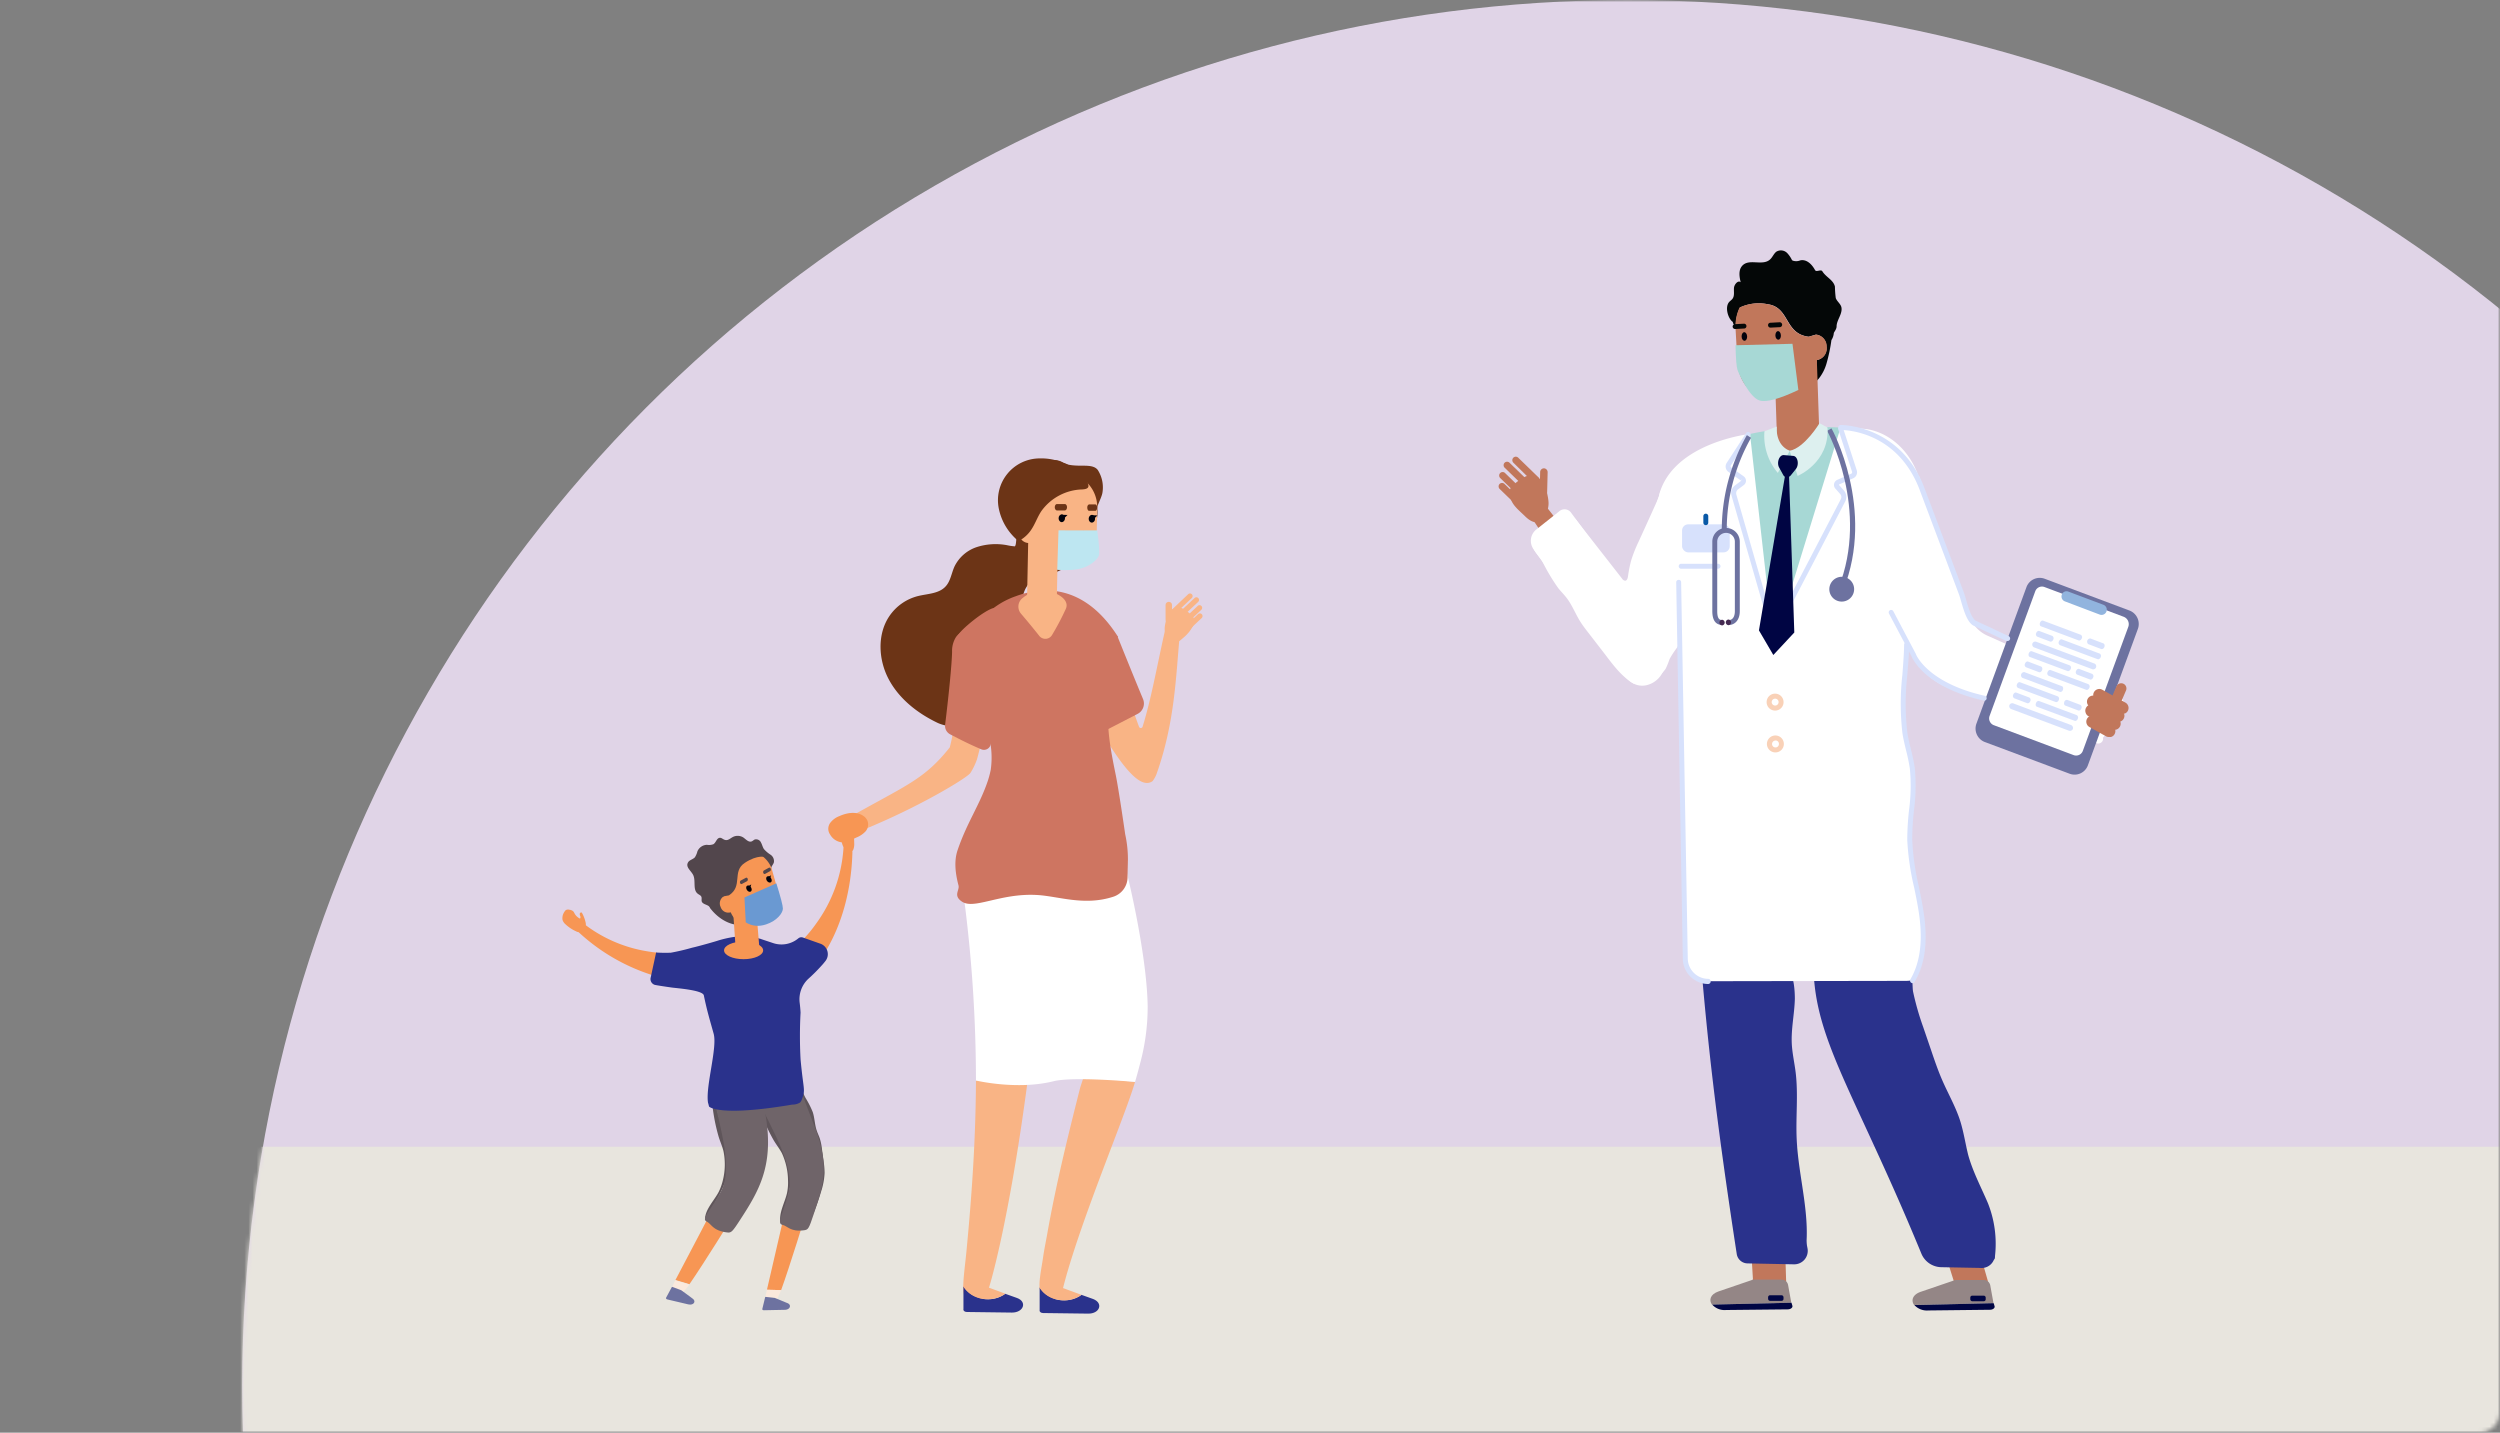 <svg width="609" height="349" xmlns="http://www.w3.org/2000/svg" xmlns:xlink="http://www.w3.org/1999/xlink">
  <rect width="100%" height="100%" fill="#808080" stroke="none"/>
  <defs>
    <circle id="e" cx="337.5" cy="337.5" r="337.5"/>
    <rect id="a" x="0" y="0" width="609" height="349" rx="5"/>
    <path id="c" d="M0 0h609v349H0z"/>
  </defs>
  <g fill="none" fill-rule="evenodd">
    <mask id="b" fill="#fff">
      <use xlink:href="#a"/>
    </mask>
    <g mask="url(#b)">
      <mask id="d" fill="#fff">
        <use xlink:href="#c"/>
      </mask>
      <g mask="url(#d)">
        <g transform="translate(59)">
          <mask id="f" fill="#fff">
            <use xlink:href="#e"/>
          </mask>
          <use fill="#E0D4E7" xlink:href="#e"/>
          <path fill="#E8E5DE" mask="url(#f)" d="M-56.823 279.348h801.29v82.742H-56.823z"/>
        </g>
      </g>
      <g mask="url(#d)">
        <g transform="translate(137 111.66)">
          <path d="m147.077 40.637-.52 2.323c-1.865 8.415-3.18 15.852-5.229 22.413a.448.448 0 0 1-.856 0c-.724-1.834-1.549-4.503-1.773-4.87l-7.858 5.318c5.707 9.658 10.019 14.864 12.923 12.806a6.896 6.896 0 0 0 1.101-2.119c4.271-12.226 4.566-23.065 5.463-32.815.081-.886.143-1.803.224-2.639a4.466 4.466 0 0 1-3.475-.418Z" fill="#F9B485" fill-rule="nonzero"/>
          <path d="M141.431 58.598c-2.11-5.023-6.207-15.221-6.207-15.221l-7.634 2.414a6.44 6.44 0 0 0-3.828 3.454 6.436 6.436 0 0 0-.066 5.154l4.444 10.667a2.731 2.731 0 0 0 1.574 1.538 2.732 2.732 0 0 0 2.197-.121l8.225-4.248c1.315-.689 1.879-2.273 1.294-3.637Z" fill="#CE7561" fill-rule="nonzero"/>
          <path d="M147.714 34.942c.213.005.414.086.561.223.146.138.225.321.219.51v3.657c.013.396-.334.727-.779.744-.213-.005-.414-.086-.561-.223s-.225-.321-.219-.51v-3.658c-.013-.396.334-.727.779-.744Z" fill="#F9B485" fill-rule="nonzero"/>
          <path d="M153.6 40.871a3.208 3.208 0 0 0 .316-1.62 1.834 1.834 0 0 0-.52-.896 8.55 8.55 0 0 0-2.038-1.62 2.426 2.426 0 0 0-2.579-.051 4.146 4.146 0 0 0-1.692 2.578c-.428 1.854-.561 2.516 0 3.983.683 1.834 2.038 2.476 3.985.611a9.649 9.649 0 0 0 2.528-2.985Z" fill="#F9B485" fill-rule="nonzero"/>
          <path d="m149.523 37.601 3.812-3.586a.652.652 0 0 0 0-.917.632.632 0 0 0-.907 0l-3.781 3.586a.652.652 0 0 0 0 .917.642.642 0 0 0 .876 0ZM151.083 38.528l3.812-3.586a.652.652 0 0 0 0-.917.632.632 0 0 0-.907 0l-3.822 3.586a.662.662 0 0 0 0 .917.642.642 0 0 0 .917 0ZM151.837 40.454l3.822-3.586a.652.652 0 0 0 0-.917.632.632 0 0 0-.907 0l-3.822 3.586a.662.662 0 0 0 0 .917.632.632 0 0 0 .907 0ZM151.939 42.461l3.812-3.586a.652.652 0 0 0 0-.917.632.632 0 0 0-.907 0l-3.812 3.586a.645.645 0 0 0 .247 1.09.646.646 0 0 0 .63-.143l.03-.03ZM118.132 188.769c2.099-11.828 4.953-23.432 7.909-35.128.163-.652.805-2.476.958-3.056l12.495 1.314c-2.558 8.823-14.269 36.075-17.907 51.724-.408 1.783-4.219 1.824-5.198-.856-.561-1.518.387-5.838.683-7.977.296-2.139.714-4.024 1.06-6.021ZM100.745 151.522l12.587.122c-4.586 34.751-9.387 50.817-9.825 51.51-2.293 3.596-4.811 4.024-5.728.397-.449-1.762.306-6.775.642-10.341 1.437-14.915 2.263-28.159 2.324-41.689Z" fill="#F9B485" fill-rule="nonzero"/>
          <path d="M116.308 102.09a43.9 43.9 0 0 0 17.907-4.737 2.904 2.904 0 0 0 1.671-2.598c2.956 10.534 6.533 27.925 6.686 38.714a52.738 52.738 0 0 1-1.845 13.937c-.265 1.019-.55 2.119-.866 3.219a34.921 34.921 0 0 1-.367 1.274s-15.013-1.375-19.833-.173c-8.928 2.231-18.916-.173-18.916-.173a346.354 346.354 0 0 0-4.383-54.536c0-.183.703-.387.683-.571h.153c.018.087.045.173.082.255 2.803 2.791 6.38 5.756 19.028 5.389Z" fill="#FFF" fill-rule="nonzero"/>
          <path d="M130.434 2.85c-1.019-1.396-3.414-.968-5.259-1.1a12.704 12.704 0 0 1-1.855-.204l-1.355-.52A4.139 4.139 0 0 0 118.356.66c-.408.082-.703-.143-1.192 0-4.862 1.335-12.689 5.603-6.574 19.031-.082.458-.071 1.437-.367 1.742a13.112 13.112 0 0 1-1.967-.295 15.029 15.029 0 0 0-7.308.469 9.274 9.274 0 0 0-5.432 4.727c-.734 1.61-.948 3.505-2.12 4.809-1.631 1.844-4.423 1.813-6.798 2.404a11.955 11.955 0 0 0-6.961 4.9c-2.966 4.401-2.681 10.575-.153 15.343 2.528 4.768 6.981 8.262 11.802 10.585 2.263 1.1 5.208 1.11 7.695.866 3.272-.316 5.524-1.64 8.021-3.77 2.691-2.292 5.442-4.747 6.757-8.059 1.61-4.075.764-8.761-.469-13.02a22.406 22.406 0 0 1-1.131-5.247 6.111 6.111 0 0 1 1.722-4.87c1.223-1.1 3.058-1.559 4.78-2.19a2.039 2.039 0 0 0 .703-.071 11.209 11.209 0 0 0 7.389-6.867 17.928 17.928 0 0 1 1.447-2.944c.612-1.019 1.885-3.301 1.896-5.247 0-1.294 1.213-3.25 1.447-4.534a7.852 7.852 0 0 0-1.111-5.573Z" fill="#6C3416" fill-rule="nonzero"/>
          <path d="M137.762 97.995a28.729 28.729 0 0 0-.673-6.469c-.102-.744-1.57-10.87-2.303-14.446-2.324-11.4-2.395-13.631-.785-30.095-.55-.519-1.131-1.019-1.733-1.498a19.111 19.111 0 0 0 3.119-1.966c-8.459-13.346-18.814-12.225-24.97-9.933a19.541 19.541 0 0 0-4.862 2.496c-.316.214-.479.346-.479.346-2.497.672-7.97 5.287-8.622 6.541a12.205 12.205 0 0 0-.428.927 7.883 7.883 0 0 0 .224 6.031 4.216 4.216 0 0 1 .296 2.038c-.32 2.738 1.471 5.279 4.158 5.899h.071c1.407 4.289 3.159 8.364 3.669 12.918a20.979 20.979 0 0 1-.102 5.094 22.651 22.651 0 0 1-.673 2.567c-1.947 5.889-5.096 10.188-7.41 17.024-.917 2.73-.499 5.776.234 8.568.306 1.202-1.366 2.435.815 3.922 2.956 2.038 9.254-2.038 18.081-1.61 5.32.234 11.629 2.781 18.825.428 2.015-.655 3.399-2.508 3.455-4.625 0-1.559.082-3.179.082-4.187l.01.03Z" fill="#CE7561" fill-rule="nonzero"/>
          <path d="M116.165 43.235a188.939 188.939 0 0 0-4.464-5.42 2.638 2.638 0 0 1 .418-3.8 7.768 7.768 0 0 1 5.646-1.803c2.252.285 6.013 2.038 4.841 4.513a63.278 63.278 0 0 1-3.302 6.255 1.886 1.886 0 0 1-3.139.255Z" fill="#F9B485" fill-rule="nonzero"/>
          <path d="M116.165.008c6.723-.227 12.631 4.426 13.983 11.013a10.185 10.185 0 0 1-2.05 8.431 10.193 10.193 0 0 1-7.806 3.795c-6.723.227-12.631-4.426-13.983-11.013a10.185 10.185 0 0 1 2.05-8.431A10.193 10.193 0 0 1 116.165.008Z" fill="#6C3416" fill-rule="nonzero"/>
          <path d="m125.032 11.907-9.173-.143a.754.754 0 0 1-.734-.764l.122-4.88c.011-.814.674-1.467 1.488-1.467l8.408.132c1.822.222 3.182 1.782 3.153 3.616-.029 1.834-1.438 3.351-3.265 3.515v-.01Z" fill="#FFA27F" fill-rule="nonzero"/>
          <path d="M111.558 21.515a9.83 9.83 0 0 0 1.784 3.332 6.672 6.672 0 0 0 2.038-4.646 3.31 3.31 0 0 1-.938-2.639c0-1.559.764-2.812 1.651-2.791a.632.632 0 0 1 .194.071l-5.932-5.512c-.744 2.751-.612 6.643 1.203 12.185Z" fill="#6C3416" fill-rule="nonzero"/>
          <path d="M127.223 5.377a8.383 8.383 0 0 1 3.058 6.622l-.133 6.755c.022 3.033-1.606 5.839-4.251 7.325a8.34 8.34 0 0 1-8.47-.176c-2.581-1.595-4.091-4.466-3.943-7.496l.132-6.53 13.606-6.5Z" fill="#F9B485" fill-rule="nonzero"/>
          <path d="m114.31 38.386 4.831.092c.673 0 1.223-.683 1.243-1.548l.336-16.301c.094-.765-.424-1.47-1.182-1.61l-4.831-.102c-.764.106-1.31.791-1.243 1.559l-.326 16.3c-.1.763.415 1.47 1.172 1.61Z" fill="#F9B485" fill-rule="nonzero"/>
          <path d="M122.454 11.123h-2.038c-.273.053-.476.386-.476.779s.203.726.476.779h2.038c.273-.053.476-.386.476-.779s-.203-.726-.476-.779ZM129.863 11.215h-1.58c-.261.059-.447.395-.428.772 0 .423.183.787.418.787h1.569c.234 0 .418-.335.428-.758.01-.422-.183-.801-.408-.801Z" fill="#6C3416" fill-rule="nonzero"/>
          <path d="m126.999 17.725-.061-.183a1.019 1.019 0 0 1-.673.896l-.907.285a.673.673 0 0 1-.764-.356v.112c-.122.622.367 1.161.887 1.019l.907-.275a1.141 1.141 0 0 0 .612-1.498Z" fill="#FA694F" fill-rule="nonzero"/>
          <path d="M122.433 14.597c0 .519-.367.937-.799.937-.432 0-.76-.438-.76-.958 0-.52.367-.937.799-.927.432.01.773.428.76.948Z" fill="#02020C" fill-rule="nonzero"/>
          <path fill="#02020C" fill-rule="nonzero" d="m121.496 13.747 1.559.031-.973.966zM129.761 14.719c0 .52-.367.927-.799.927-.432 0-.773-.428-.76-.948.013-.519.367-.937.799-.937s.76.438.76.958Z"/>
          <path fill="#02020C" fill-rule="nonzero" d="m128.773 13.859 1.559.031-.973.967z"/>
          <path d="M113.719 14.882c-1.44.124-2.515 1.38-2.415 2.822a2.404 2.404 0 0 0 .972 2.486 2.406 2.406 0 0 0 2.669.058 2.404 2.404 0 0 0 1.078-2.442c.156-1.439-.868-2.738-2.303-2.924Z" fill="#F9B485" fill-rule="nonzero"/>
          <path d="M111.823 8.708c1.019-1.936 1.284-4.401 3.058-5.654a5.771 5.771 0 0 1 3.802-.774c1.583.15 3.151.43 4.688.835l3.384.784a.785.785 0 0 1 .367.153.846.846 0 0 1 .214.387c.194.55.948 1.885.795 2.455-.153.571-1.019.642-1.508.672a12.68 12.68 0 0 0-9.917 5.237c-1.019 1.498-1.57 3.28-2.619 4.758a8.264 8.264 0 0 1-2.548 2.353l-.133.071-2.803-6.979a24.452 24.452 0 0 0 3.221-4.299Z" fill="#6C3416" fill-rule="nonzero"/>
          <path d="M69.731 87.532c14.085-7.977 18.346-9.23 24.634-17.126a39.912 39.912 0 0 0 .856-4.177c2.507 1.314 4.688 2.364 6.767 3.26-.907 3.545-.836 3.25-1.019 3.902a16.685 16.685 0 0 1-1.559 3.219c-.846 1.274-12.801 8.435-25.724 13.693l-3.954-2.771Z" fill="#F9B485" fill-rule="nonzero"/>
          <path d="M94.925 47.086a6.345 6.345 0 0 1 .938-3.535 3.843 3.843 0 0 1 3.282-1.671c3.343 0 7.726 3.301 10.039 6.541l.408.571-.173.672c-3.363 13.152-4.597 17.982-5.096 20.06a1.681 1.681 0 0 1-.886 1.105c-.444.22-.962.233-1.417.035-2.191-.937-3.995-1.773-7.552-3.637a2.323 2.323 0 0 1-1.233-2.374c.785-6.337 1.641-14.64 1.692-17.768Z" fill="#CE7561" fill-rule="nonzero"/>
          <path d="M73.869 90.843a6.115 6.115 0 0 1-2.263 1.518 14.486 14.486 0 0 1-3.343 1.192 3.771 3.771 0 0 1-3.058-1.936 2.434 2.434 0 0 1 0-2.771 4.953 4.953 0 0 1 2.242-1.691c1.814-.815 4.077-1.233 5.809-.102a2.802 2.802 0 0 1 1.019 1.131 2.556 2.556 0 0 1-.408 2.659Z" fill="#F79654" fill-rule="nonzero"/>
          <path d="M51.446 166.07c.591 1.019 1.488 2.16 2.038 3.219a16.295 16.295 0 0 1 1.478 6.612 12.516 12.516 0 0 1-.245 3.056c-.52 2.343-2.12 4.992-1.569 7.325a57.482 57.482 0 0 0 2.324-8.833 17.893 17.893 0 0 0-.724-8.66c-1.519-4.014-4.933-7.05-5.881-11.268-.082-.387-.601-3.647-1.284-3.352-.438.204-.194 2.323-.082 2.649a44.817 44.817 0 0 0 3.944 9.251ZM59.284 155.882a22.135 22.135 0 0 1 1.702 3.362c.489 1.498.469 3.148 1.019 4.635.204.622.51 1.202.713 1.834.247.818.417 1.657.51 2.506l.398 2.975a19.268 19.268 0 0 1 .245 2.863 16.733 16.733 0 0 1-.846 4.534c-.52 1.752-1.121 3.484-1.804 5.165a40.623 40.623 0 0 0-.632-14.548 80.278 80.278 0 0 0-4.556-13.754 5.968 5.968 0 0 1-.499-1.671 1.915 1.915 0 0 1 .52-1.589 1.478 1.478 0 0 1 2.201.295c.116.539.204 1.083.265 1.63a8.566 8.566 0 0 0 .764 1.763Z" fill="#5F555A" fill-rule="nonzero"/>
          <path d="m54.657 181.617 5.157.784c-.387 1.284-4.505 14.66-6.533 20.213l-3.455-.092c1.111-4.87 4.678-20.152 4.831-20.905Z" fill="#F79654" fill-rule="nonzero"/>
          <path d="m49.826 202.522 3.455.092a13.792 13.792 0 0 1-1.141 2.364c-1.427 2.364-3.058 1.915-2.63-1.019.02-.092.133-.622.316-1.437Z" fill="#FBE9DC" fill-rule="nonzero"/>
          <path d="m49.459 204.254 2.273.255 2.996 1.233c1.192.407.785 1.65-.55 1.671l-5.096.102c-.245 0-.428-.143-.387-.306l.693-2.863a.244.244 0 0 1 .071-.092Z" fill="#6D72A0" fill-rule="nonzero"/>
          <path d="M57.164 152.041c1.019 1.864 2.038 5.094 3.72 9.302 4.352 10.646 2.966 14.925.336 22.77-1.192 3.576-1.325 3.78-2.365 3.922-3.394.448-3.975-1.07-5.32-1.345-.805-.173-.632-1.019.295-3.698.489-1.396.948-3.056 1.213-3.983 1.682-6.286-3.588-14.783-7.96-23.89 0 0 8.113-1.274 10.08-3.077Z" fill="#6F6469" fill-rule="nonzero"/>
          <path d="M38.075 165.286c.336 1.121.958 2.476 1.192 3.627a16.09 16.09 0 0 1-.143 6.795 13.383 13.383 0 0 1-1.019 2.924c-1.091 2.139-3.333 4.289-3.363 6.693a54.591 54.591 0 0 0 4.474-7.967 17.313 17.313 0 0 0 1.396-8.568c-.52-4.289-3.19-8.099-3.058-12.429 0-.397.285-3.698-.459-3.576-.499.082-.764 2.19-.744 2.537a45.483 45.483 0 0 0 1.722 9.964Z" fill="#5F555A" fill-rule="nonzero"/>
          <path d="m37.453 181.22 4.953 2.038c-.703 1.151-8.072 13.051-11.456 17.91l-3.414-1.019c2.303-4.371 9.581-18.206 9.917-18.929Z" fill="#F79654" fill-rule="nonzero"/>
          <path d="m27.495 200.23 3.414 1.019a12.685 12.685 0 0 1-1.712 2.038c-2.038 1.925-3.547 1.019-2.375-1.63l.673-1.426Z" fill="#FBE9DC" fill-rule="nonzero"/>
          <path d="m26.751 201.819 2.201.825 2.68 1.966c1.091.693.367 1.793-.968 1.477l-5.096-1.202c-.245-.061-.398-.255-.316-.407l1.396-2.588s.061-.051.102-.071Z" fill="#6D72A0" fill-rule="nonzero"/>
          <path d="M47.186 153.203c.571 2.038 1.773 3.158 2.456 7.702 1.722 11.441-1.722 17.492-6.258 24.451-2.038 3.158-2.252 3.331-3.312 3.199-3.486-.438-3.7-2.038-4.963-2.669-.764-.377-.398-1.151 1.192-3.505.826-1.233 1.682-2.679 2.181-3.556 3.058-5.308.418-14.069-1.682-23.34a1.385 1.385 0 0 1 .29-1.212 1.386 1.386 0 0 1 1.147-.489c2.609.143 7.257.316 8.948-.581Z" fill="#6F6469" fill-rule="nonzero"/>
          <path d="M4.818 110.811c-.061-.092-.122-.194-.234-.214-.112-.02-.367.194-.367.387.015.195.067.385.153.56a.601.601 0 0 1-.082.571 2.975 2.975 0 0 1-1.325-1.253 2.669 2.669 0 0 0-.336-.54 1.702 1.702 0 0 0-.917-.367 1.162 1.162 0 0 0-.846.071 1.263 1.263 0 0 0-.367.428 2.719 2.719 0 0 0-.469 1.956 2.333 2.333 0 0 0 .744 1.1 9.295 9.295 0 0 0 2.517 1.681c.401.236.885.284 1.325.133a2.139 2.139 0 0 0 1.091-2.038 8.535 8.535 0 0 0-.887-2.476ZM70.628 95.682l.153-.224.061-.102a3.717 3.717 0 0 0 .245-1.62 21.193 21.193 0 0 0-.143-2.272l-.214-.224-.234-.255-.112-.092-.082-.071a3.537 3.537 0 0 0-1.019-.479.938.938 0 0 0-1.019.387 2.74 2.74 0 0 0-.326 1.548 5.53 5.53 0 0 0 .428 2.201l.102.234v.244a34.987 34.987 0 0 1-6.676 18.399 31.361 31.361 0 0 1-3.394 4.075l5.809 2.486c3.893-6.49 6.197-14.793 6.441-23.972l-.02-.265Z" fill="#F79654" fill-rule="nonzero"/>
          <path d="M20.942 120.123a34.017 34.017 0 0 1-16.307-7.223l-1.478 1.762a47.559 47.559 0 0 0 18.723 11.207l1.182-5.471c-.764-.061-1.458-.173-2.12-.275Z" fill="#F79654" fill-rule="nonzero"/>
          <path d="m21.502 126.49 1.325-6.113h.122c1.019.071 2.13.082 3.19.051h.224a52.506 52.506 0 0 0 5.208-1.222c1.529-.326 6.115-1.64 6.492-1.793a27.732 27.732 0 0 1 3.659-.825 17.058 17.058 0 0 1 5.942.306l-.061-.061c.112.056.228.103.346.143h.112c.724.265 2.038.683 3.272 1.1a6.402 6.402 0 0 0 6.176-1.182 1.152 1.152 0 0 1 1.08-.173l4.27 1.508a2.7 2.7 0 0 1 1.689 1.791 2.699 2.699 0 0 1-.466 2.417c-.326.418-.652.815-1.019 1.202a40.943 40.943 0 0 1-3.058 3.056 6.835 6.835 0 0 0-2.201 5.96 32.8 32.8 0 0 1 .214 2.343 106.186 106.186 0 0 0 0 11.4c.703 7.631 1.233 7.233.367 9.627a2.455 2.455 0 0 1-.469.876 3.558 3.558 0 0 1-1.916.52c-18.05 3.056-20.272.479-20.272.479l-.122-.448a.071.071 0 0 1 0-.051l-.153-.509v-.071c-.55-3.994 2.324-13.295 1.396-16.657-.927-3.362-1.58-5.389-2.395-9.352-.275-1.294-6.574-1.732-7.868-1.915-1.804-.255-3.506-.52-4.077-.642-.748-.231-1.189-1.001-1.009-1.762Z" fill="#2A328C" fill-rule="nonzero"/>
          <ellipse fill="#F79654" fill-rule="nonzero" cx="44.139" cy="119.848" rx="4.76" ry="2.15"/>
          <path d="M50.692 96.538a7.266 7.266 0 0 1-1.59-1.355c-.336-.489-.438-1.1-.734-1.62a1.294 1.294 0 0 0-1.508-.723c-.265.112-.469.346-.734.458-.754.306-1.417-.499-2.038-.937a2.59 2.59 0 0 0-2.579-.122c-.581.306-1.131.856-1.773.734-.642-.122-.897-.591-1.407-.54-.754.071-.897 1.161-1.549 1.559a3.059 3.059 0 0 1-1.569.143 2.619 2.619 0 0 0-2.314 1.579c-.126.512-.332 1-.612 1.447-.449.52-1.274.632-1.641 1.202-.754 1.202.693 2.038 1.233 3.168.662 1.447-.173 3.566 1.111 4.534.295.234.703.367.856.713.153.346 0 .774.092 1.141.224.683 1.233.754 1.763 1.192l.245.326a.438.438 0 0 0 0 .071c2.568 3.372 6.411 5.012 9.611 3.729 2.66-1.019 4.24-3.882 4.434-7.233h.102a3.382 3.382 0 0 0 1.457-2.16c.428-1.63-.856-2.598-.693-4.004.061-.53.55-.948.673-1.467a1.895 1.895 0 0 0-.836-1.834Z" fill="#52464C" fill-rule="nonzero"/>
          <path d="m47.156 100.796-6.319 2.679a.54.54 0 0 1-.713-.295l-1.417-3.393c-.227-.549.026-1.178.571-1.416l5.83-2.476a2.579 2.579 0 0 1 1.976-.002 2.578 2.578 0 0 1 1.397 1.397v.102c.553 1.306-.034 2.814-1.325 3.403Z" fill="#F79654" fill-rule="nonzero"/>
          <path d="M39.838 111.799a7.001 7.001 0 0 0 2.201 1.732 5 5 0 0 0 0-3.749 2.476 2.476 0 0 1-1.417-1.508c-.438-1.08-.296-2.15.306-2.404h.153l-5.657-1.946c.306 2.038 1.549 4.656 4.413 7.875Z" fill="#52464C" fill-rule="nonzero"/>
          <path d="M39.349 106.644c-.919.537-1.27 1.691-.805 2.649.323 1.018 1.4 1.593 2.426 1.294.919-.537 1.27-1.691.805-2.649-.318-1.022-1.399-1.599-2.426-1.294Z" fill="#F79654" fill-rule="nonzero"/>
          <path d="M46.503 95.774a6.909 6.909 0 0 1 4.434 4.014l1.468 5.257c1.437 3.505-1.182 8.15-4.678 7.702-4.882-.601-5.514.825-6.951-2.69l-2.038-4.972 7.766-9.312Z" fill="#F79654" fill-rule="nonzero"/>
          <path d="m45.973 106.247-3.73.316c-.51 0-.876.662-.815 1.386l.836 12.276c1.885-.489 3.883-1.864 5.697-1.243l-.948-11.523c-.061-.703-.53-1.253-1.04-1.212Z" fill="#F79654" fill-rule="nonzero"/>
          <path d="m44.679 102.181-1.213.649c-.18.101-.262.368-.183.597.036.109.105.195.191.239a.279.279 0 0 0 .268-.005l1.213-.649c.18-.101.262-.368.183-.597-.034-.112-.102-.2-.189-.245-.087-.044-.185-.04-.269.011ZM50.295 99.724l-1.213.668c-.156.115-.22.362-.15.575.07.213.252.326.426.263l1.213-.668c.086-.046.153-.134.188-.245a.563.563 0 0 0-.004-.344c-.034-.112-.102-.202-.188-.249a.277.277 0 0 0-.27 0Z" fill="#52464C" fill-rule="nonzero"/>
          <path d="M50.882 102.366c.218.408.125.843-.187.949-.312.105-.749-.132-.951-.54-.203-.408-.109-.843.203-.962.312-.119.733.105.936.553ZM46.013 104.603c.203.421.109.842-.203.96-.312.118-.733-.132-.936-.553s-.109-.829.203-.947c.312-.118.733.132.936.539Z" fill="#02020C" fill-rule="nonzero"/>
          <path d="m49.683 104.719-.092-.082a.693.693 0 0 1-.234.734l-.561.448a.52.52 0 0 1-.612 0v.143a.54.54 0 0 0 .876.326l.561-.448a.713.713 0 0 0 .061-1.121Z" fill="#FA694F" fill-rule="nonzero"/>
          <path d="M46.248 95.774a10.052 10.052 0 0 0-7.043 2.323l2.038.683 5.004-3.005Z" fill="#F79654" fill-rule="nonzero"/>
          <path d="M49.51 97.129s-1.926-.693-5.096 1.416c-3.17 2.109-.346 5.644-3.853 7.906l-2.038.377-2.232-7.213s4.739-8.15 12.179-4.33l1.04 1.844Z" fill="#52464C" fill-rule="nonzero"/>
          <path d="M48.44 108.239c.272.635.893.915 1.437.648 0 0 1.244-.424.775-1.458l-2.212.81Z" fill="#FFF" fill-rule="nonzero"/>
          <path fill="#02020C" fill-rule="nonzero" d="m45.034 104.329.982-.546-.374 1.076zM49.865 102.098l.982-.545-.374 1.075z"/>
          <path d="m110.743 204.529-2.854-1.019c-3.241 2.384-8.255 1.498-10.192-1.793v5.542c-.102.346.296.682.826.682l10.987.143c2.823.01 3.791-2.618 1.233-3.556Z" fill="#2A328C" fill-rule="nonzero"/>
          <path d="m107.889 203.48-7.369-2.71a3.058 3.058 0 0 0-2.864.907c1.977 3.301 6.992 4.187 10.233 1.803Z" fill="#F9B485" fill-rule="nonzero"/>
          <path d="m129.303 204.784-2.854-1.019c-3.241 2.384-8.255 1.498-10.192-1.793v5.542c-.092.346.306.682.826.682l10.997.143c2.803.041 3.781-2.537 1.223-3.556Z" fill="#2A328C" fill-rule="nonzero"/>
          <path d="m126.449 203.765-7.369-2.71a3.058 3.058 0 0 0-2.864.907c1.988 3.301 6.992 4.187 10.233 1.803Z" fill="#F9B485" fill-rule="nonzero"/>
          <path d="M122.912 20.985c.071.656.122 1.301 1.355 1.519 0 0 2.038.368 1.896-1.151l-3.251-.368Z" fill="#FFF" fill-rule="nonzero"/>
          <path d="m120.853 17.536 9.43.005c.467 3.414.603 5.446.407 6.096-.293.974-1.977 2.455-4.15 3.117-1.449.442-3.449.573-6 .394l.314-9.612Z" fill="#BDE6F1"/>
          <path d="m44.347 106.96 7.771-3.441c1.062 3.397 1.593 5.446 1.593 6.148 0 1.053-1.401 2.98-4.113 3.864-1.808.589-3.453.419-4.935-.512l-.316-6.059Z" fill="#6A99D2"/>
        </g>
        <g transform="translate(365.061 61)">
          <path d="m103.386 189.065 1.943 5.684c.852 2.506 1.703 5.024 2.771 7.458 1.475 3.381 3.359 6.607 4.438 10.156.792 2.626 1.2 5.372 1.859 8.01 1.128 4.065 3.131 7.818 4.798 11.715a26.777 26.777 0 0 1 1.691 13.19c-.072.528-.156.659-.684.588-.528-.072-.192-.72-.336-1.055a663.074 663.074 0 0 1-19.996-53.622 61.06 61.06 0 0 1-2.987-12.182 5.909 5.909 0 0 1 .12-2.554 2.327 2.327 0 0 1 1.787-1.655c2.399-.288 1.895 4.353 2.171 5.755a66.671 66.671 0 0 0 2.423 8.513ZM71.418 193.25c.12 2.326.648 4.616.936 6.942.672 5.432 0 10.947.264 16.415.444 9.473 3.599 18.921 2.015 28.25a32.435 32.435 0 0 1-.66-4.053c-2.519-20.444-5.038-40.96-4.99-61.56a3.752 3.752 0 0 1 .612-2.458c2.483-2.854 2.591 4.796 2.567 5.6-.096 3.633-.924 7.218-.744 10.864Z" fill="#2A328C" fill-rule="nonzero"/>
          <path d="M99.044 117.612c.432 2.962 1.427 5.803 1.823 8.765.78 5.779-.732 11.619-.624 17.446.108 5.827 1.811 11.487 2.723 17.255.912 5.768.912 11.991-2.087 16.991-1.799-25.676-3.595-51.348-5.386-77.016-.156-2.158-.3-5.66 1.667-7.194 2.399-1.787 2.399.36 2.399 2.398-.156 7.027-1.559 14.389-.516 21.355Z" fill="#FFF" fill-rule="nonzero"/>
          <path d="M130.268 112.876a40.797 40.797 0 0 1-6.501-1.895 60.351 60.351 0 0 0-6.346-2.542c-2.543-.767-5.602-1.199-8.121-2.062a15.137 15.137 0 0 1-7.581-6.427 36.683 36.683 0 0 1-3.851-9.377c-.312-1.115-.588-2.398.168-3.333 1.08-1.199 3.143-.42 4.306.743 1.895 1.895 2.999 4.425 4.534 6.619 3.85 5.528 10.16 8.705 16.35 11.283 3.083 1.283 6.202 2.482 9.213 3.945 1.691.815 7.437 3.094 7.461 5.204-3.167-.408-6.465-1.427-9.632-2.158ZM43.373 96.893a21.187 21.187 0 0 0-1.703 2.614 22.897 22.897 0 0 1-.972 2.398 7.628 7.628 0 0 1-2.663 2.398l5.758-15.144c.372-.995 1.068-2.398 2.291-2.278.984 2.902-1.116 7.638-2.711 10.012Z" fill="#FFF" fill-rule="nonzero"/>
          <path fill="#C1775B" fill-rule="nonzero" d="m11.213 61.892 3.731 4.784-4.006 2.806-3.143-4.736zM115.67 238.79l4.27 14.916-6.094 1.235-3.143-2.914.264-.695-3.431-10.899z"/>
          <path d="m111.231 250.816-8.397 2.866c-2.039.707-2.399 2.146-1.607 3.225l19.325-.456-.78-4.305a1.595 1.595 0 0 0-1.571-1.331h-6.969Z" fill="#948686" fill-rule="nonzero"/>
          <path d="m120.6 256.452.216.732c.132.444-.408.875-1.128.875l-15.018.168a4.139 4.139 0 0 1-3.395-1.319l19.325-.456Z" fill="#000543" fill-rule="nonzero"/>
          <rect fill="#000543" fill-rule="nonzero" x="114.902" y="254.618" width="3.755" height="1.367" rx=".46"/>
          <path fill="#C1775B" fill-rule="nonzero" d="m69.655 238.718.48 15.312-6.262.528-2.351-3.249.432-.659-.66-11.223z"/>
          <path d="m61.978 250.72-8.397 2.866c-2.039.696-2.399 2.146-1.607 3.213l19.325-.456-.78-4.293c-.124-.77-.791-1.335-1.571-1.331H61.978Z" fill="#948686" fill-rule="nonzero"/>
          <path d="m71.347 256.344.216.731c.132.456-.408.875-1.128.887l-15.018.156a4.067 4.067 0 0 1-3.395-1.319l19.325-.456Z" fill="#000543" fill-rule="nonzero"/>
          <rect fill="#000543" fill-rule="nonzero" x="65.649" y="254.522" width="3.755" height="1.367" rx=".46"/>
          <path d="M11.057 53.079a.935.935 0 0 0-.936.947l-.12 4.796a.935.935 0 0 0 .876.995c.521-.006.941-.427.948-.947l.12-4.796c.027-.519-.369-.963-.888-.995Z" fill="#C1775B" fill-rule="nonzero"/>
          <path d="M3.033 60.753a4.099 4.099 0 0 1-.372-2.158 2.326 2.326 0 0 1 .708-1.199 10.939 10.939 0 0 1 2.759-2.086 3.18 3.18 0 0 1 3.431 0 5.479 5.479 0 0 1 2.171 3.429c.516 2.398.672 3.333-.072 5.252-.948 2.398-2.771 3.225-5.278.707-1.284-1.259-2.735-2.362-3.347-3.945Z" fill="#C1775B" fill-rule="nonzero"/>
          <path d="M8.491 56.532 3.584 51.7a.863.863 0 0 1 0-1.199.84.84 0 0 1 1.2 0l4.942 4.796a.863.863 0 0 1 0 1.199.852.852 0 0 1-1.236.036ZM6.403 57.719l-4.942-4.796a.863.863 0 0 1 0-1.199.852.852 0 0 1 1.2 0l4.942 4.796a.863.863 0 0 1 0 1.199.852.852 0 0 1-1.2 0ZM5.324 60.237.382 55.441a.863.863 0 0 1 0-1.199.84.84 0 0 1 1.2 0l4.942 4.796a.851.851 0 0 1 0 1.199.828.828 0 0 1-1.2 0ZM5.192 62.887.238 58.091a.875.875 0 0 1 0-1.199.852.852 0 0 1 1.2 0l4.942 4.796a.863.863 0 0 1 0 1.199.852.852 0 0 1-1.188 0Z" fill="#C1775B" fill-rule="nonzero"/>
          <path d="M71.191 171.81c-.468 25.36-.696 46.967 4.043 71.212a3.284 3.284 0 0 1-.679 2.774 3.289 3.289 0 0 1-2.596 1.195l-11.36-.228c-1.304-.037-2.394-1.001-2.591-2.29-5.266-34.305-7.197-52.759-8.853-72.615l22.036-.048ZM99.548 174.196c0 6.679 2.219 13.406 7.029 25.96 4.366 11.391 9.596 30.049 14.023 43.166a3.224 3.224 0 0 1-.324 3.234 3.227 3.227 0 0 1-2.975 1.311l-9.524-.18c-2.116-.061-3.997-1.363-4.798-3.321-4.726-11.451-8.229-19.185-13.735-31.104-7.269-15.732-11.659-25.18-12.427-36.104a86.628 86.628 0 0 1-.144-2.878l-.096-2.506h22.971v2.422Z" fill="#2A328C" fill-rule="nonzero"/>
          <path d="m30.73 102.121.948-17.314-.912-.312 8.685-25.756a8.227 8.227 0 0 1 3.431-3.717 1.74 1.74 0 0 1 1.463-.12l10.436 3.981-14.395 42.734c-.545 2.19-2.299 3.874-4.51 4.329a4.9 4.9 0 0 1-.924.084c-1.919 0-3.599-1.199-5.026-3.405l.804-.504Z" fill="#FFF" fill-rule="nonzero"/>
          <path fill="#A5D1F5" fill-rule="nonzero" d="M85.261 174.077H48.028v-41.5h37.234z"/>
          <path d="M85.873 174.688H47.488v-42.723H85.873v42.723Zm-37.186-1.199h35.986v-40.3H48.687v40.3Z" fill="#0959A7" fill-rule="nonzero"/>
          <path d="m61.462 44.661.852-.168c.684-.144 1.367-.264 2.063-.384a95.005 95.005 0 0 1 18.929-.959l-1.487 94.186H80.367l-27.158-.659 8.025-91.968.228-.048Z" fill="#A7D8D5" fill-rule="nonzero"/>
          <path d="M39.151 59.35c3.563-12.602 22.084-14.64 22.084-14.64l5.782 51.452L83.306 43.151l1.895.072c1.463.084 2.903.168 4.294.288 8.757 1.199 16.986 11.595 12.847 26.607l-4.114 35.912a53.505 53.505 0 0 0-.228 9.401l3.875 59.498c.192 2.278-.408 3.01-2.675 3.01l-48.306.084c-3.054-.019-5.532-2.475-5.578-5.528l-1.607-89.558L39.151 59.35Z" fill="#FFF" fill-rule="nonzero"/>
          <path d="M51.05 178.705c-3.38-.032-6.119-2.749-6.178-6.127l-1.607-91.704a.599.599 0 0 1 .588-.624.576.576 0 0 1 .612.6l1.619 91.704c.065 2.703 2.262 4.867 4.966 4.892a.6.6 0 0 1 .612.6.635.635 0 0 1-.612.659ZM65.649 89.207a.6.6 0 0 1-.576-.444l-8.325-28.993a2.314 2.314 0 0 1 .816-2.506l1.44-1.079.348-.635-.348.492-3.035-2.098c-.688-.496-.871-1.441-.42-2.158l4.726-7.278a.588.588 0 0 1 .828-.18.611.611 0 0 1 .18.839l-4.726 7.218a.372.372 0 0 0 .108.492l3.047 2.17c.338.247.542.637.552 1.055 0 .415-.196.806-.528 1.055l-1.44 1.079a1.199 1.199 0 0 0-.396 1.199l8.325 28.993a.599.599 0 0 1-.408.755l-.168.024Z" fill="#D7E1FC" fill-rule="nonzero"/>
          <rect fill="#D7E1FC" fill-rule="nonzero" transform="rotate(180 50.498 70.142)" x="44.693" y="66.724" width="11.612" height="6.835" rx="1.5"/>
          <path d="M50.474 66.928a.6.6 0 0 1-.6-.6v-1.595a.6.6 0 0 1 .6-.6.6.6 0 0 1 .6.6v1.571a.599.599 0 0 1-.6.624Z" fill="#0959A7" fill-rule="nonzero"/>
          <path d="M69.991 88.175a.552.552 0 0 1-.276-.072.6.6 0 0 1-.252-.815L83.378 60.573a1.103 1.103 0 0 0-.144-1.199l-1.2-1.355a1.319 1.319 0 0 1-.3-1.199 1.355 1.355 0 0 1 .744-.923l3.419-1.499a.384.384 0 0 0 .204-.48l-3.347-10.276a.624.624 0 0 1 .384-.779.6.6 0 0 1 .756.396l3.335 10.264c.277.794-.105 1.667-.876 2.002l-3.419 1.499v.132l1.2 1.355a2.397 2.397 0 0 1 .312 2.626l-13.915 26.715a.612.612 0 0 1-.54.324Z" fill="#D7E1FC" fill-rule="nonzero"/>
          <path d="m83.954 82.72-1.2-.408c7.701-19.185-2.615-38.166-2.723-38.37l1.056-.6c.156.216 10.748 19.737 2.867 39.377Z" fill="#6D72A0" fill-rule="nonzero"/>
          <path d="M80.595 82.984c.253 1.643 1.786 2.773 3.43 2.53 1.645-.243 2.784-1.769 2.55-3.414-.234-1.646-1.754-2.793-3.401-2.568a3.047 3.047 0 0 0-2.006 1.192 3.045 3.045 0 0 0-.574 2.261Z" fill="#6D72A0" fill-rule="nonzero"/>
          <path d="M53.353 77.54h-8.985a.612.612 0 0 1 0-1.199h8.949a.612.612 0 0 1 .629.259.611.611 0 0 1 0 .68.612.612 0 0 1-.629.259h.036Z" fill="#D7E1FC" fill-rule="nonzero"/>
          <path d="M55.956 91.269v-1.199c1.44 0 1.595-1.511 1.595-2.17V70.957a2.146 2.146 0 0 0-1.074-1.859 2.148 2.148 0 0 0-2.147 0 2.146 2.146 0 0 0-1.074 1.859v16.919c0 2.002.648 2.17 1.26 2.17v1.199c-1.631 0-2.459-1.139-2.459-3.393V70.957c0-1.848 1.498-3.345 3.347-3.345 1.848 0 3.347 1.498 3.347 3.345v16.919c.012 2.038-1.091 3.393-2.795 3.393Z" fill="#6D72A0" fill-rule="nonzero"/>
          <path d="M54.361 67.995a47.109 47.109 0 0 1 6.118-22.998l1.02.647a45.646 45.646 0 0 0-5.926 22.314l-1.212.036Z" fill="#6D72A0" fill-rule="nonzero"/>
          <path d="M55.345 90.598a.683.683 0 0 0 .672.696.696.696 0 0 0 0-1.379.684.684 0 0 0-.672.683ZM53.785 90.658c0 .379.304.689.684.695a.696.696 0 0 0 0-1.379.696.696 0 0 0-.684.683Z" fill="#452A51" fill-rule="nonzero"/>
          <path d="M67.376 112.097a2.063 2.063 0 0 1-1.923-1.256 2.062 2.062 0 0 1 .432-2.256 2.064 2.064 0 0 1 2.251-.458 2.062 2.062 0 0 1 1.279 1.908 2.05 2.05 0 0 1-.592 1.453 2.052 2.052 0 0 1-1.447.609Zm0-2.902a.84.84 0 0 0-.784.51.839.839 0 0 0 .174.919.84.84 0 0 0 .916.187.839.839 0 0 0 .521-.776.827.827 0 0 0-.828-.839ZM67.46 122.289a2.063 2.063 0 0 1-1.932-1.248 2.062 2.062 0 0 1 .424-2.26 2.064 2.064 0 0 1 2.253-.464 2.062 2.062 0 0 1 1.282 1.909c.007 1.128-.899 2.049-2.027 2.062Zm0-2.89a.84.84 0 0 0-.785.513.839.839 0 0 0 .18.92.84.84 0 0 0 .92.18.839.839 0 0 0 .513-.785.827.827 0 0 0-.828-.851v.024Z" fill="#F9D1B7" fill-rule="nonzero"/>
          <path d="m17.631 63.858 15.942 21.895-.972 16.331a1.463 1.463 0 0 1-1.044 1.319 1.68 1.68 0 0 1-.408 0 1.404 1.404 0 0 1-1.2-.612L8.527 72.816c-1.098-1.509-.83-3.611.612-4.796l5.65-4.484a1.956 1.956 0 0 1 2.843.324ZM95.253 77.408l8.229 21.763a6.489 6.489 0 0 0 4.222 3.933l37.354 16.259c.144.396.486.687.9.767h.168a1.199 1.199 0 0 0 1.091-.875 1.282 1.282 0 0 0 0-.564l5.422-5.995v-.288c.291-1.945-.748-3.846-2.543-4.652l-31.044-13.921a8.083 8.083 0 0 1-4.306-4.641l-12.331-34.161-.9.336-.9.324.48 1.343-4.954 20.024-.888.348Zm50.297 42.099.372-.635a6.413 6.413 0 0 1-.288.695l-.084-.06Z" fill="#FFF" fill-rule="nonzero"/>
          <path d="m139.133 127.493-20.692-7.734c-1.796-.688-2.705-2.692-2.039-4.496l12.175-33.214a3.442 3.442 0 0 1 1.793-1.962 3.444 3.444 0 0 1 2.657-.1l20.644 7.734c1.801.684 2.716 2.689 2.051 4.497l-12.175 33.214a3.442 3.442 0 0 1-1.779 1.946 3.444 3.444 0 0 1-2.635.116Z" fill="#6D72A0" fill-rule="nonzero"/>
          <path d="M132.979 82a1.74 1.74 0 0 0-1.347.048 1.739 1.739 0 0 0-.908.995l-11.12 30.348c-.34.91.121 1.924 1.032 2.266l19.445 7.29a1.74 1.74 0 0 0 1.343-.058 1.739 1.739 0 0 0 .9-.997l11.06-30.168c.372-.997-.132-2.107-1.128-2.482l-19.277-7.242Z" fill="#FFF" fill-rule="nonzero"/>
          <path d="m141.304 95.01-9.177-3.441c-.276-.096-.384-.492-.24-.875.144-.384.468-.6.744-.504l9.177 3.441a.647.647 0 0 1 .252.875c-.132.384-.528.612-.756.504ZM146.81 97.109l-3.167-1.199a.779.779 0 0 1 .516-1.379l3.155 1.199c.276.096.384.492.252.875-.132.384-.48.564-.756.504ZM136.734 96.149l9.177 3.429c.276.108.612-.12.756-.492a.659.659 0 0 0-.252-.875l-9.177-3.441c-.276-.108-.612.12-.756.504a.671.671 0 0 0 .252.875ZM130.532 96.737l13.951 5.228a.744.744 0 0 0 .801-.058.743.743 0 0 0-.285-1.321l-13.963-5.228a.756.756 0 0 0-1.008.408.767.767 0 0 0 .504.971ZM131.204 94.087l3.167 1.199c.276.096.612-.12.756-.504a.671.671 0 0 0-.252-.875l-3.167-1.199c-.276-.096-.612.12-.744.504a.659.659 0 0 0 .24.875ZM135.702 110.01l-9.177-3.429a.671.671 0 0 1-.252-.875c.144-.384.48-.612.756-.504l9.177 3.429a.671.671 0 0 1 .252.887c-.144.372-.48.6-.756.492ZM141.208 112.073l-3.167-1.199c-.276-.096-.384-.492-.24-.875a.648.648 0 0 1 .756-.492l3.155 1.199a.671.671 0 0 1 .252.875c-.144.372-.432.6-.756.492ZM131.108 111.15l9.225 3.441c.276.108.612-.12.756-.504a.671.671 0 0 0-.252-.875l-9.176-3.441c-.276-.096-.612.12-.756.504-.144.384-.072.779.204.875ZM124.93 111.749l13.951 5.228a.78.78 0 0 0 1.02-.408.791.791 0 0 0-.516-.971l-13.951-5.228a.756.756 0 0 0-1.008.408.779.779 0 0 0 .504.971ZM125.602 109.099l3.167 1.199c.276.108.612-.12.756-.504a.671.671 0 0 0-.252-.875l-3.167-1.199c-.276-.108-.612.12-.744.492a.671.671 0 0 0 .24.887ZM138.581 102.468l-9.189-3.441c-.276-.096-.384-.492-.24-.875.144-.384.468-.6.744-.504l9.236 3.441c.3.182.405.566.24.875-.18.384-.516.612-.792.504ZM144.075 104.531l-3.155-1.199a.659.659 0 0 1-.252-.875c.144-.384.48-.612.756-.504l3.155 1.199a.659.659 0 0 1 .252.875c-.144.384-.48.6-.756.504ZM133.975 103.608l9.177 3.429c.276.108.612-.12.756-.492a.671.671 0 0 0-.252-.887l-9.176-3.429c-.276-.108-.612.12-.756.504a.671.671 0 0 0 .252.875ZM127.533 104.099l9.2 3.441c.276.096.612-.12.744-.504.132-.384 0-.779-.24-.875l-9.177-3.441a.779.779 0 0 0-.516 1.379l-.012-0ZM128.481 101.545l3.155 1.199c.276.096.612-.12.756-.504.144-.384 0-.779-.252-.875l-3.155-1.199c-.276-.108-.624.12-.756.504a.647.647 0 0 0 .252.875Z" fill="#D7E1FC" fill-rule="nonzero"/>
          <path d="m146.438 88.715-8.505-3.225c-.65-.251-.976-.979-.732-1.631a1.2 1.2 0 0 1 1.595-.743l8.517 3.201c.662.242 1.004.975.762 1.637-.242.662-.975 1.003-1.637.761Z" fill="#91B4DE" fill-rule="nonzero"/>
          <path d="M150.312 109.687a.803.803 0 0 1-.408-1.043l1.008-2.398a.78.78 0 0 1 1.044-.408c.396.18.577.642.408 1.043l-1.008 2.398a.792.792 0 0 1-1.044.408Z" fill="#C1775B" fill-rule="nonzero"/>
          <path d="M150.156 110.142c-.628-.279-.916-1.01-.648-1.643l1.044-2.398c.318-.581 1.028-.82 1.633-.551.605.269.901.957.682 1.582l-1.032 2.398a1.2 1.2 0 0 1-1.128.755 1.2 1.2 0 0 1-.552-.144Zm1.2-3.669-1.044 2.398a.288.288 0 0 0 .156.372.276.276 0 0 0 .372-.144l1.032-2.398c0-.132 0-.3-.204-.396h-.108a.276.276 0 0 0-.192.168h-.012ZM149.617 117.577a.972.972 0 0 1-1.343.396l-4.138-2.29c-.481-.273-.657-.879-.396-1.367a.996.996 0 0 1 1.391-.42l4.15 2.29c.473.294.623.913.336 1.391Z" fill="#C1775B" fill-rule="nonzero"/>
          <path d="m148.045 118.404-4.114-2.302a1.427 1.427 0 0 1-.708-.887 1.474 1.474 0 0 1 .117-1.124 1.475 1.475 0 0 1 .878-.711 1.428 1.428 0 0 1 1.127.12l4.138 2.29c.715.404.971 1.307.576 2.026a1.403 1.403 0 0 1-.876.707 1.608 1.608 0 0 1-.42 0 1.428 1.428 0 0 1-.72-.12Zm-3.599-4.101a.444.444 0 0 0-.312.252.503.503 0 0 0 0 .396.588.588 0 0 0 .252.312l4.138 2.29a.504.504 0 0 0 .396 0 .588.588 0 0 0 .312-.252.539.539 0 0 0-.204-.708l-4.15-2.302a.552.552 0 0 0-.24-.06l-.192.072Z" fill="#C1775B" fill-rule="nonzero"/>
          <path d="M150.924 115.778a.996.996 0 0 1-1.355.408l-5.638-3.13a1.019 1.019 0 0 1-.384-1.367.972.972 0 0 1 1.343-.396l5.65 3.13c.475.272.645.874.384 1.355Z" fill="#C1775B" fill-rule="nonzero"/>
          <path d="m149.341 116.605-5.65-3.13a1.475 1.475 0 0 1-.696-.887 1.45 1.45 0 0 1 .12-1.199 1.403 1.403 0 0 1 .876-.707 1.452 1.452 0 0 1 1.115.12l5.65 3.13a1.487 1.487 0 0 1 .708.887c.128.399.085.833-.12 1.199a1.476 1.476 0 0 1-1.295.767 1.512 1.512 0 0 1-.708-.18Zm1.2-1.055a.503.503 0 0 0 0-.396.552.552 0 0 0-.252-.312l-5.65-3.13a.504.504 0 0 0-.396 0 .588.588 0 0 0-.312.252.563.563 0 0 0 0 .396c.033.133.12.246.24.312l5.662 3.13a.504.504 0 0 0 .696-.204l.012-.048ZM152.856 112.001c-.268.479-.871.655-1.355.396l-5.65-3.13c-.481-.273-.657-.879-.396-1.367a.984.984 0 0 1 1.355-.396l5.65 3.13c.481.273.657.879.396 1.367Z" fill="#C1775B" fill-rule="nonzero"/>
          <path d="m151.272 112.816-5.65-3.13a1.451 1.451 0 0 1-.708-.887 1.558 1.558 0 0 1 .12-1.199c.192-.343.51-.597.888-.708a1.452 1.452 0 0 1 1.116.12l5.65 3.142c.712.4.973 1.295.588 2.014a1.451 1.451 0 0 1-.888.707 1.2 1.2 0 0 1-.408 0 1.44 1.44 0 0 1-.708-.06Zm-5.398-4.688a.503.503 0 0 0 0 .396.456.456 0 0 0 .24.312l5.65 3.142a.564.564 0 0 0 .396 0 .528.528 0 0 0 .108-.959L146.582 107.9a.492.492 0 0 0-.252 0 .528.528 0 0 0-.456.228Z" fill="#C1775B" fill-rule="nonzero"/>
          <path d="M151.86 113.895c-.268.479-.871.655-1.355.396l-6.178-3.429a1.007 1.007 0 0 1-.396-1.403.984.984 0 0 1 1.343-.408l6.19 3.429a1.031 1.031 0 0 1 .396 1.415Z" fill="#C1775B" fill-rule="nonzero"/>
          <path d="m150.276 114.663-6.178-3.417c-.719-.4-.981-1.304-.588-2.026a1.475 1.475 0 0 1 2.003-.588l6.178 3.429c.713.399.97 1.299.576 2.014a1.464 1.464 0 0 1-1.284.779 1.368 1.368 0 0 1-.708-.192Zm.96-1.763-6.19-3.417a.48.48 0 0 0-.384 0 .528.528 0 0 0-.108.959l6.178 3.429a.528.528 0 0 0 .708-.204.551.551 0 0 0-.204-.767Z" fill="#C1775B" fill-rule="nonzero"/>
          <path d="M56.136 12.599c.264-.312.624-.516.864-.851.516-.743.264-1.727.336-2.614.072-.887 1.032-1.954 1.631-1.379-.312-1.295-.576-2.866.312-3.933 1.667-2.026 5.074.144 6.921-1.691.552-.539.852-1.367 1.464-1.823.886-.536 2.029-.359 2.711.42a6.739 6.739 0 0 1 1.103 1.655l.228.12a2.568 2.568 0 0 0 1.763-.072c1.44-.336 2.771.803 3.599 2.338.336.647 1.415-.276 1.799.324.864 1.427 2.687 2.086 3.059 3.729a26.369 26.369 0 0 0 .204 2.782c.324.899 1.283 1.451 1.403 2.398.204 1.559-1.2 2.998-1.2 4.52 0 .72-.672 1.391-.684 1.667a3.596 3.596 0 0 1-.576 1.655 40.239 40.239 0 0 1-1.2 5.72 10.562 10.562 0 0 1-1.919 3.717l-1.2 1.271a14.083 14.083 0 0 0 0-2.794 8.486 8.486 0 0 0 .696-3.046c1.557-.24 2.628-1.691 2.399-3.249.046-1.507-1.079-2.793-2.579-2.95l-1.715.516c-5.998-.731-4.546-7.194-10.028-7.926a10.8 10.8 0 0 0-6.742.815 10.177 10.177 0 0 0-.996 4.676s-.768-.659-.72-1.199H57c-1.092-.803-1.931-3.525-.864-4.796Z" fill="#040707" fill-rule="nonzero"/>
          <path d="M65.469 13.102c5.482.743 3.994 7.194 10.028 7.926l1.859-.516c1.5.156 2.625 1.443 2.579 2.95.223 1.556-.846 3.003-2.399 3.249a9.697 9.697 0 0 1-.744 3.046c-1.673 3.697-5.257 6.162-9.309 6.403-5.314.3-9.021-3.597-9.32-9.173l-.456-8.106v-.288a10.177 10.177 0 0 1 .996-4.676 10.8 10.8 0 0 1 6.765-.815Z" fill="#C1775B" fill-rule="nonzero"/>
          <path d="m67.832 46.256-.744-21.919c-.048-.972.696-1.8 1.667-1.859l6.885-.24c.969-.013 1.768.758 1.787 1.727l.744 21.907c-7.749 5.911-10.304 1.367-10.34.384Z" fill="#C1775B" fill-rule="nonzero"/>
          <path d="m66.249 17.623 2.195-.12a.6.6 0 1 1 0 1.199l-2.195.108a.588.588 0 0 1-.612-.564.575.575 0 0 1 .612-.624ZM57.564 17.97l2.195-.12a.588.588 0 0 1 .612.564.575.575 0 0 1-.552.612l-2.195.12a.6.6 0 0 1-.612-.564.588.588 0 0 1 .552-.612Z" fill="#040707" fill-rule="nonzero"/>
          <path d="M59.195 21.004c0 .576.36 1.031.732 1.007.372-.024.648-.504.612-1.079-.036-.576-.348-1.031-.72-1.007-.372.024-.648.504-.624 1.079ZM67.424 20.74c0 .576.36 1.019.732 1.007.372-.012.648-.504.612-1.079-.036-.576-.348-1.031-.72-1.007-.372.024-.648.492-.624 1.079Z" fill="#02020C" fill-rule="nonzero"/>
          <path d="m62.086 24.206.072-.204c.089.458.435.823.888.935l1.2.264a.864.864 0 0 0 .936-.408v.108a.911.911 0 0 1-.222.868.912.912 0 0 1-.858.259l-1.2-.264a1.199 1.199 0 0 1-.816-1.559Z" fill="#8A3827" fill-rule="nonzero"/>
          <path d="m67.544 27.959-3.323 1.067a2.304 2.304 0 0 0 1.906.228 2.303 2.303 0 0 0 1.417-1.295Z" fill="#FFF" fill-rule="nonzero"/>
          <path d="M78.172 42.084s-3.599 5.995-7.257 6.727l1.919 6.127s7.809-3.213 7.281-11.787l-1.943-1.067Z" fill="#DDF0EF" fill-rule="nonzero"/>
          <path d="M67.76 42.923s-.48 4.425 3.155 5.887l-2.891 5.396a13.87 13.87 0 0 1-3.263-10.144l2.999-1.139Z" fill="#DDF0EF" fill-rule="nonzero"/>
          <path d="M69.727 55.141a1.199 1.199 0 0 1-.408-.468l-.96-1.739c-.696-1.199 0-3.166 1.14-3.07l2.267.192c1.116.096 1.512 2.122.636 3.213l-1.272 1.583a1.943 1.943 0 0 1-.372.288l1.272 37.938-5.11 5.48-3.503-5.995 6.31-37.423Z" fill="#000543" fill-rule="nonzero"/>
          <path d="M34.065 71.029a33.362 33.362 0 0 0-1.775 4.496 31.236 31.236 0 0 0-.78 3.933c-.072.432-.24.971-.672 1.007a1.008 1.008 0 0 1-.756-.504L18.939 65.693c-.708-.911-2.051-1.883-2.843-1.043-.792.839-.132 1.763.384 2.518a260.632 260.632 0 0 0 13.195 17.77c.624.767 1.415 1.595 2.399 1.463a2.555 2.555 0 0 0 1.559-1.127 19.757 19.757 0 0 0 2.687-5.995c1.423-4.437 2.831-8.885 4.222-13.346.996-3.118 2.627-7.254 1.787-10.528-2.123.336-3.095 4.293-3.886 5.995a2504.5 2504.5 0 0 1-4.378 9.629ZM14.536 82.276c.66.827 1.415 1.571 2.051 2.398 1.331 1.739 2.111 3.825 3.275 5.696.6.959 1.296 1.859 1.991 2.758l3.419 4.425c2.267 2.914 4.51 6.247 7.737 8.022a131.228 131.228 0 0 0-21.028-34.305c-.42-.492-.96-1.019-1.595-.959a2.482 2.482 0 0 0-1.883 2.194c.156.863 1.607 2.302 2.075 3.106a47.143 47.143 0 0 0 3.958 6.667Z" fill="#FFF" fill-rule="nonzero"/>
          <path d="M118.261 109.651h-.132c-14.658-3.309-17.465-10.576-17.585-10.876l-5.446-10.3a.623.623 0 0 1 .24-.827.6.6 0 0 1 .816.252l5.494 10.408c0 .144 2.795 7.038 16.794 10.192a.612.612 0 0 1-.132 1.199l-.048-.048Z" fill="#D7E1FC" fill-rule="nonzero"/>
          <path d="M100.831 178.489a.577.577 0 0 1-.312-.084.611.611 0 0 1-.204-.839c2.399-4.089 3.119-9.521 2.003-16.583-.3-1.919-.696-3.861-1.079-5.732a63.527 63.527 0 0 1-1.691-11.607 67.121 67.121 0 0 1 .432-7.314 44.132 44.132 0 0 0 .204-10.06 43.487 43.487 0 0 0-.924-4.473c-.336-1.391-.684-2.83-.9-4.281a62.926 62.926 0 0 1 0-14.173c.18-2.398.384-4.88.42-7.266a.587.587 0 0 1 .176-.432.59.59 0 0 1 .436-.168c.335.013.6.289.6.624 0 2.398-.24 4.916-.432 7.338a61.919 61.919 0 0 0-.012 13.897c.204 1.391.552 2.806.888 4.173.336 1.367.732 3.034.948 4.592a45.882 45.882 0 0 1-.204 10.348 62.171 62.171 0 0 0-.42 7.194 61.645 61.645 0 0 0 1.619 11.379c.384 1.895.792 3.849 1.092 5.792 1.2 7.362.456 13.058-2.159 17.41a.624.624 0 0 1-.48.264ZM123.934 95.142a.648.648 0 0 1-.252 0l-8.037-3.753c-1.511-.839-2.327-3.657-2.987-5.923-.192-.683-.372-1.295-.54-1.739l-9.332-24.809c-5.41-15.216-18.905-15.192-19.469-15.156a.612.612 0 0 1-.564-.612.599.599 0 0 1 .588-.624c.144 0 14.922-.084 20.62 15.96l9.332 24.737c.18.468.372 1.115.576 1.835.528 1.835 1.331 4.592 2.399 5.168l7.989 3.741a.623.623 0 0 1 .3.803.612.612 0 0 1-.624.372Z" fill="#D7E1FC" fill-rule="nonzero"/>
          <path d="m71.586 22.747-13.882.358c.087 3.269.243 5.247.466 5.934.335 1.03 2.961 6.833 5.445 7.534 1.655.467 4.79-.392 9.403-2.576l-1.431-11.25Z" fill="#A7D8D5"/>
        </g>
      </g>
    </g>
  </g>
</svg>
